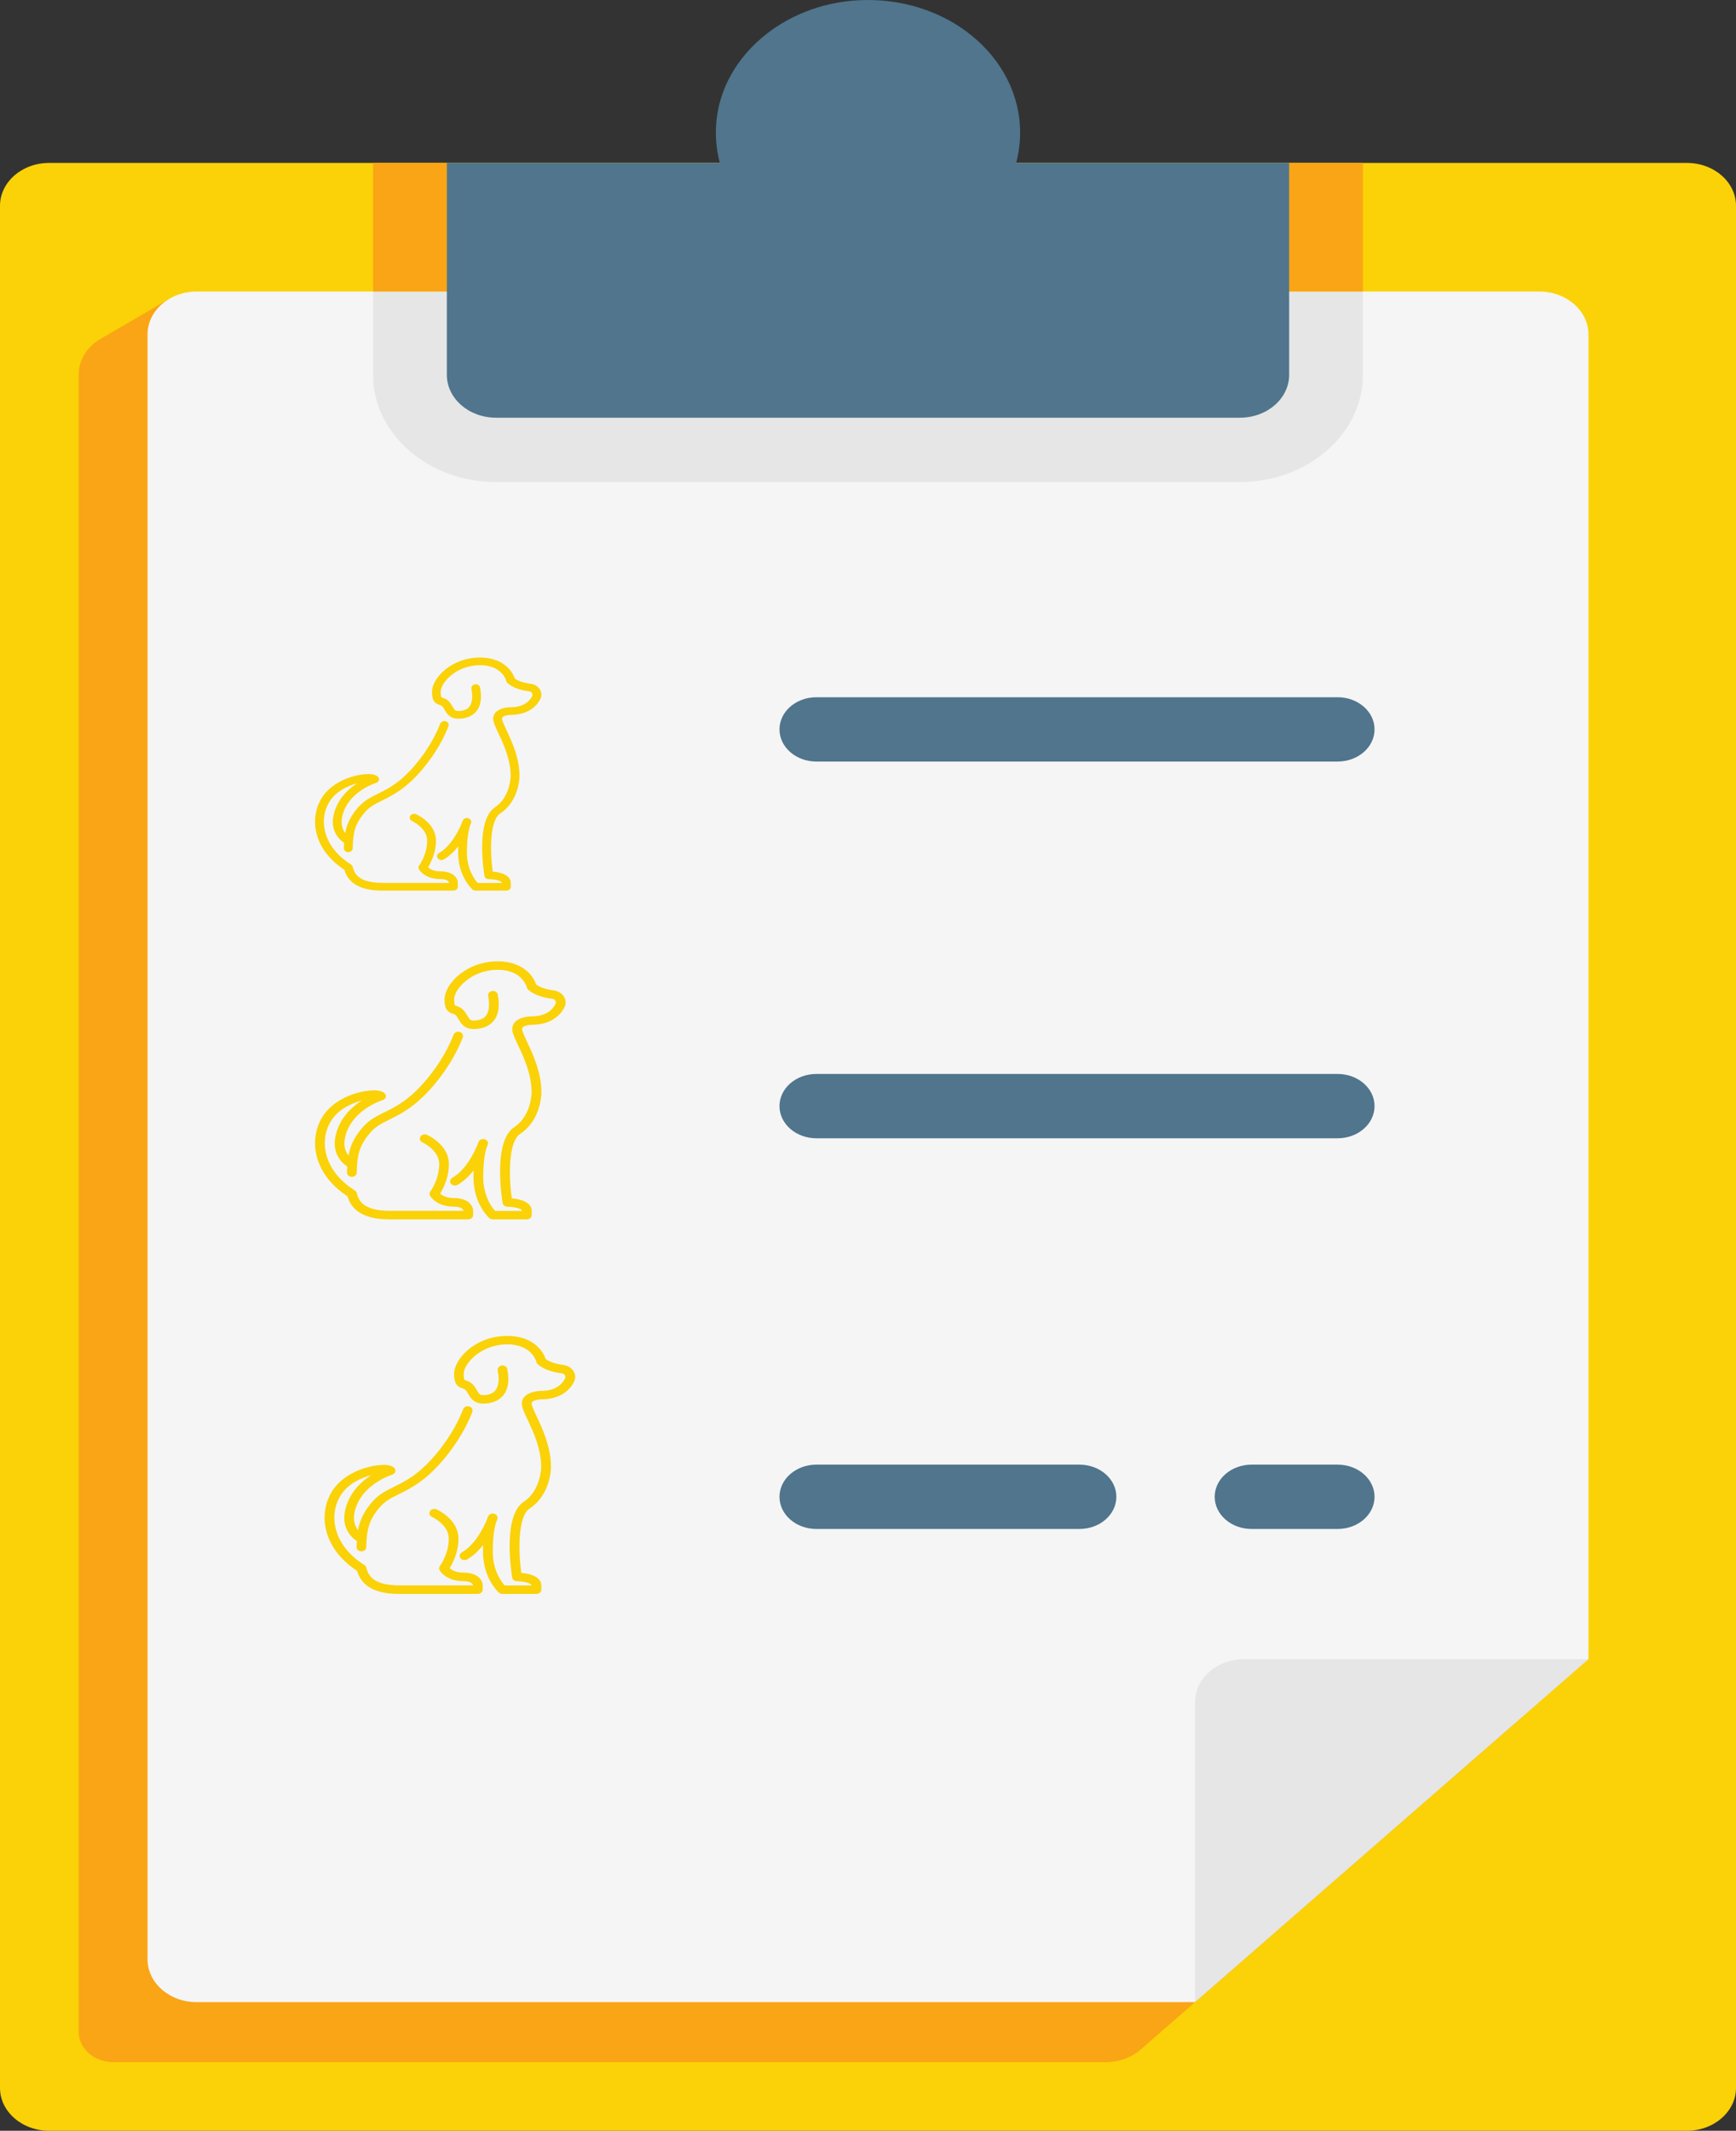 <svg width="75" height="92" viewBox="0 0 75 92" fill="none" xmlns="http://www.w3.org/2000/svg">
  <rect x="0" y="0" width="75" height="92" fill="#333333" stroke="none"/>
  <path d="M75 8.885V90.149C75 91.171 74.048 92 72.875 92H2.125C0.952 92 0 91.171 0 90.149V8.885C0 7.863 0.952 7.034 2.125 7.034H72.875C74.048 7.034 75 7.863 75 8.885Z" fill="#FAD207" />
  <path d="M3.399 16.169V87.728C3.399 88.452 4.073 89.038 4.904 89.038H47.774C48.338 89.038 48.878 88.843 49.277 88.496L65.652 74.23V15.179H7.633L7.275 12.926L4.345 14.63C3.754 14.973 3.399 15.551 3.399 16.169Z" fill="#FAA515" />
  <path d="M68.626 14.438V71.638L55.878 75.71L51.629 86.447H8.499C7.325 86.447 6.374 85.618 6.374 84.596V14.438C6.374 13.416 7.325 12.587 8.499 12.587H66.501C67.675 12.587 68.626 13.416 68.626 14.438Z" fill="#F5F5F5" />
  <path d="M68.626 71.638L51.629 86.447V73.489C51.629 72.466 52.58 71.638 53.754 71.638H68.626Z" fill="#E6E6E6" />
  <path d="M58.882 12.587V16.184C58.882 18.735 56.498 20.812 53.57 20.812H21.429C18.501 20.812 16.117 18.735 16.117 16.184V12.587H58.882Z" fill="#E6E6E6" />
  <path d="M16.117 7.034H58.882V12.588H16.117V7.034Z" fill="#FAA515" />
  <path d="M55.695 7.03V16.183C55.695 17.206 54.744 18.035 53.57 18.035H21.429C20.256 18.035 19.305 17.206 19.305 16.183V7.03L31.098 7.03C30.941 6.443 30.888 5.822 30.956 5.181C31.249 2.415 33.852 0.205 37.033 0.014C40.874 -0.217 44.072 2.43 44.072 5.727C44.072 6.175 44.013 6.612 43.901 7.03L55.695 7.03Z" fill="#50758D" />
  <path d="M57.791 32.881H35.269C34.389 32.881 33.676 32.26 33.676 31.493C33.676 30.726 34.389 30.105 35.269 30.105H57.791C58.671 30.105 59.384 30.726 59.384 31.493C59.384 32.26 58.671 32.881 57.791 32.881Z" fill="#50758D" />
  <path d="M57.791 49.147H35.269C34.389 49.147 33.676 48.525 33.676 47.758C33.676 46.992 34.389 46.37 35.269 46.37H57.791C58.671 46.37 59.384 46.992 59.384 47.758C59.384 48.525 58.671 49.147 57.791 49.147Z" fill="#50758D" />
  <path d="M57.79 66.016H54.072C53.192 66.016 52.478 65.394 52.478 64.628C52.478 63.861 53.192 63.239 54.072 63.239H57.79C58.67 63.239 59.384 63.861 59.384 64.628C59.384 65.394 58.67 66.016 57.79 66.016Z" fill="#50758D" />
  <path d="M46.636 66.016H35.269C34.389 66.016 33.676 65.394 33.676 64.628C33.676 63.861 34.389 63.239 35.269 63.239H46.636C47.516 63.239 48.23 63.861 48.23 64.628C48.23 65.394 47.516 66.016 46.636 66.016Z" fill="#50758D" />
  <path d="M21.871 38.453H20.548C20.497 38.453 20.45 38.435 20.414 38.405C20.39 38.384 19.792 37.849 19.792 36.803C19.792 36.711 19.792 36.625 19.796 36.545C19.628 36.761 19.42 36.965 19.172 37.107C19.085 37.157 18.968 37.135 18.912 37.059C18.855 36.983 18.88 36.881 18.966 36.832C19.482 36.538 19.811 35.87 19.934 35.578C19.966 35.476 19.995 35.425 20.002 35.411C20.046 35.335 20.149 35.299 20.24 35.332C20.331 35.363 20.38 35.451 20.352 35.533C20.348 35.543 20.331 35.596 20.297 35.677C20.246 35.84 20.172 36.19 20.172 36.805C20.172 37.541 20.511 37.985 20.637 38.125H21.684C21.684 38.024 21.348 37.96 21.117 37.96C21.023 37.96 20.943 37.899 20.93 37.818C20.89 37.572 20.56 35.396 21.382 34.859C22.051 34.42 22.062 33.514 22.062 33.506C22.062 32.787 21.756 32.135 21.531 31.659C21.401 31.38 21.306 31.178 21.306 31.032C21.306 30.641 21.801 30.537 22.062 30.537C22.705 30.537 22.93 30.19 22.998 30.04C23.003 30.025 23.007 30.009 23.007 29.991C23.007 29.921 22.948 29.862 22.871 29.852C22.584 29.816 22.189 29.725 21.928 29.497C21.901 29.474 21.884 29.445 21.877 29.413C21.869 29.385 21.697 28.721 20.739 28.721C19.7 28.721 19.038 29.479 19.038 29.875C19.038 30.072 19.07 30.108 19.072 30.11C19.078 30.113 19.102 30.121 19.121 30.128C19.182 30.147 19.273 30.177 19.361 30.255C19.45 30.332 19.497 30.42 19.545 30.499C19.637 30.66 19.673 30.7 19.796 30.7C19.934 30.7 20.125 30.674 20.25 30.545C20.397 30.393 20.439 30.113 20.367 29.737C20.35 29.648 20.42 29.562 20.522 29.547C20.626 29.53 20.722 29.593 20.739 29.682C20.832 30.164 20.764 30.525 20.539 30.758C20.367 30.936 20.11 31.03 19.798 31.03C19.43 31.03 19.297 30.799 19.208 30.646C19.172 30.583 19.138 30.523 19.097 30.487C19.067 30.461 19.036 30.451 18.993 30.436C18.779 30.367 18.664 30.256 18.664 29.875C18.664 29.285 19.494 28.391 20.743 28.391C21.709 28.391 22.13 28.953 22.236 29.293C22.387 29.405 22.631 29.486 22.93 29.526C23.19 29.558 23.389 29.758 23.389 29.991C23.389 30.05 23.378 30.106 23.353 30.159C23.279 30.324 22.967 30.865 22.066 30.865C22.062 30.865 21.688 30.875 21.688 31.03C21.688 31.112 21.784 31.315 21.884 31.531C22.108 32.005 22.444 32.719 22.444 33.504C22.444 33.549 22.434 34.583 21.612 35.121C21.151 35.423 21.166 36.767 21.287 37.635C21.677 37.665 22.066 37.805 22.066 38.123V38.288C22.066 38.379 21.981 38.453 21.877 38.453H21.871Z" fill="#FAD207" />
  <path d="M15.047 36.795H15.043C14.94 36.793 14.857 36.717 14.858 36.626C14.873 35.911 14.972 35.445 15.459 34.876C15.718 34.573 16.016 34.426 16.331 34.27C16.773 34.052 17.273 33.803 17.914 33.056C18.525 32.341 18.852 31.677 19.018 31.247C19.052 31.161 19.158 31.115 19.258 31.143C19.356 31.173 19.409 31.267 19.377 31.353C19.201 31.806 18.858 32.505 18.216 33.254C17.528 34.057 16.968 34.335 16.518 34.558C16.214 34.709 15.973 34.828 15.761 35.074C15.331 35.577 15.251 35.963 15.236 36.633C15.234 36.724 15.149 36.795 15.047 36.795Z" fill="#FAD207" />
  <path d="M19.589 38.453H16.563C16.204 38.453 15.128 38.453 14.88 37.555C13.485 36.645 13.352 35.252 13.942 34.389C14.36 33.779 15.151 33.494 15.701 33.434C15.907 33.411 16.183 33.409 16.319 33.529C16.367 33.57 16.386 33.628 16.37 33.685C16.355 33.741 16.308 33.786 16.246 33.804C16.236 33.807 15.194 34.126 14.852 35.026C14.529 35.874 15.13 36.148 15.136 36.151C15.228 36.192 15.266 36.292 15.221 36.373C15.175 36.454 15.06 36.487 14.967 36.448C14.958 36.444 14.069 36.038 14.495 34.921C14.695 34.396 15.083 34.044 15.432 33.821C15.039 33.923 14.555 34.144 14.27 34.561C13.757 35.309 13.897 36.532 15.162 37.324C15.202 37.349 15.228 37.386 15.238 37.427C15.344 37.908 15.752 38.122 16.565 38.122H19.402C19.4 38.098 19.371 37.956 19.023 37.956C18.346 37.956 18.108 37.55 18.099 37.533C18.069 37.48 18.072 37.417 18.11 37.367C18.114 37.362 18.456 36.9 18.456 36.298C18.456 35.748 17.809 35.455 17.804 35.451C17.711 35.41 17.673 35.31 17.721 35.229C17.768 35.148 17.881 35.115 17.974 35.155C18.01 35.17 18.834 35.541 18.834 36.297C18.834 36.829 18.609 37.26 18.492 37.447C18.57 37.518 18.732 37.623 19.023 37.623C19.621 37.623 19.78 37.948 19.78 38.12V38.286C19.78 38.377 19.695 38.452 19.591 38.452L19.589 38.453Z" fill="#FAD207" />
  <path d="M22.757 52.648H21.292C21.236 52.648 21.183 52.628 21.144 52.596C21.116 52.572 20.455 51.98 20.455 50.822C20.455 50.72 20.455 50.625 20.459 50.535C20.273 50.775 20.043 51.001 19.769 51.158C19.673 51.213 19.543 51.189 19.48 51.105C19.417 51.021 19.445 50.908 19.541 50.853C20.112 50.528 20.476 49.788 20.612 49.465C20.648 49.352 20.679 49.295 20.688 49.281C20.736 49.197 20.851 49.157 20.951 49.193C21.052 49.228 21.106 49.325 21.075 49.416C21.07 49.427 21.052 49.485 21.014 49.575C20.957 49.755 20.876 50.143 20.876 50.824C20.876 51.639 21.25 52.13 21.39 52.285H22.55C22.55 52.174 22.177 52.102 21.922 52.102C21.817 52.102 21.73 52.035 21.715 51.945C21.671 51.673 21.305 49.264 22.215 48.669C22.956 48.183 22.968 47.18 22.968 47.171C22.968 46.375 22.629 45.654 22.38 45.126C22.236 44.817 22.131 44.594 22.131 44.432C22.131 43.999 22.679 43.884 22.968 43.884C23.68 43.884 23.929 43.5 24.004 43.334C24.01 43.318 24.014 43.299 24.014 43.279C24.014 43.203 23.95 43.137 23.864 43.126C23.546 43.086 23.108 42.985 22.82 42.733C22.79 42.708 22.771 42.675 22.763 42.64C22.755 42.609 22.564 41.873 21.503 41.873C20.353 41.873 19.62 42.713 19.62 43.151C19.62 43.369 19.656 43.409 19.658 43.411C19.664 43.414 19.692 43.424 19.712 43.431C19.779 43.453 19.88 43.486 19.978 43.572C20.076 43.657 20.129 43.754 20.181 43.842C20.284 44.021 20.323 44.065 20.459 44.065C20.612 44.065 20.823 44.035 20.962 43.893C21.125 43.725 21.171 43.414 21.091 42.998C21.073 42.9 21.15 42.804 21.263 42.788C21.378 42.77 21.485 42.839 21.503 42.938C21.606 43.471 21.531 43.871 21.282 44.129C21.091 44.326 20.807 44.43 20.462 44.43C20.053 44.43 19.907 44.174 19.809 44.004C19.769 43.935 19.731 43.869 19.685 43.829C19.652 43.8 19.618 43.789 19.57 43.773C19.334 43.696 19.206 43.573 19.206 43.151C19.206 42.498 20.125 41.508 21.508 41.508C22.577 41.508 23.044 42.131 23.161 42.507C23.328 42.631 23.598 42.721 23.929 42.764C24.217 42.801 24.437 43.022 24.437 43.279C24.437 43.345 24.424 43.407 24.397 43.466C24.316 43.648 23.97 44.247 22.972 44.247C22.968 44.247 22.554 44.258 22.554 44.43C22.554 44.521 22.661 44.746 22.771 44.985C23.018 45.509 23.391 46.3 23.391 47.169C23.391 47.219 23.38 48.364 22.47 48.959C21.96 49.294 21.976 50.782 22.11 51.743C22.541 51.776 22.972 51.931 22.972 52.283V52.466C22.972 52.566 22.878 52.648 22.763 52.648H22.757Z" fill="#FAD207" />
  <path d="M15.201 50.813H15.197C15.082 50.811 14.99 50.727 14.992 50.626C15.009 49.835 15.118 49.318 15.657 48.688C15.943 48.353 16.274 48.19 16.623 48.018C17.112 47.776 17.666 47.501 18.375 46.673C19.052 45.882 19.414 45.147 19.598 44.671C19.635 44.576 19.752 44.524 19.863 44.556C19.972 44.589 20.03 44.693 19.995 44.788C19.8 45.29 19.42 46.063 18.709 46.893C17.948 47.781 17.327 48.089 16.83 48.336C16.493 48.503 16.226 48.635 15.992 48.908C15.515 49.465 15.427 49.892 15.41 50.633C15.408 50.734 15.314 50.813 15.201 50.813Z" fill="#FAD207" />
  <path d="M20.229 52.648H16.88C16.482 52.648 15.291 52.648 15.016 51.654C13.471 50.646 13.325 49.105 13.978 48.149C14.441 47.474 15.316 47.158 15.925 47.092C16.153 47.066 16.459 47.064 16.61 47.197C16.662 47.242 16.683 47.307 16.666 47.369C16.649 47.431 16.597 47.481 16.528 47.501C16.517 47.505 15.364 47.857 14.985 48.853C14.627 49.793 15.293 50.096 15.299 50.099C15.402 50.145 15.443 50.255 15.393 50.345C15.343 50.435 15.215 50.472 15.113 50.428C15.102 50.424 14.118 49.975 14.589 48.738C14.811 48.156 15.24 47.767 15.628 47.519C15.192 47.633 14.656 47.877 14.34 48.34C13.773 49.167 13.928 50.522 15.328 51.399C15.372 51.426 15.402 51.467 15.412 51.513C15.529 52.045 15.981 52.281 16.882 52.281H20.022C20.02 52.256 19.988 52.098 19.603 52.098C18.854 52.098 18.59 51.648 18.579 51.63C18.546 51.571 18.55 51.502 18.592 51.447C18.596 51.441 18.975 50.929 18.975 50.263C18.975 49.654 18.259 49.329 18.253 49.325C18.15 49.279 18.108 49.169 18.161 49.079C18.213 48.989 18.339 48.953 18.441 48.997C18.481 49.013 19.394 49.424 19.394 50.261C19.394 50.85 19.145 51.327 19.015 51.535C19.101 51.614 19.281 51.729 19.603 51.729C20.265 51.729 20.441 52.089 20.441 52.28V52.463C20.441 52.564 20.346 52.647 20.231 52.647L20.229 52.648Z" fill="#FAD207" />
  <path d="M23.17 68.82H21.705C21.649 68.82 21.596 68.8 21.557 68.767C21.529 68.744 20.868 68.152 20.868 66.994C20.868 66.892 20.868 66.797 20.872 66.707C20.686 66.947 20.456 67.173 20.182 67.33C20.086 67.385 19.956 67.361 19.893 67.277C19.831 67.193 19.858 67.08 19.954 67.025C20.525 66.7 20.889 65.96 21.025 65.637C21.061 65.524 21.092 65.467 21.101 65.453C21.149 65.368 21.264 65.328 21.364 65.365C21.465 65.4 21.519 65.496 21.488 65.588C21.483 65.599 21.465 65.657 21.427 65.747C21.37 65.927 21.289 66.315 21.289 66.996C21.289 67.81 21.663 68.302 21.804 68.457H22.963C22.963 68.346 22.59 68.274 22.335 68.274C22.23 68.274 22.143 68.207 22.128 68.117C22.084 67.845 21.718 65.436 22.628 64.841C23.369 64.355 23.381 63.352 23.381 63.343C23.381 62.547 23.042 61.825 22.793 61.298C22.649 60.989 22.544 60.766 22.544 60.604C22.544 60.171 23.093 60.056 23.381 60.056C24.093 60.056 24.342 59.672 24.417 59.506C24.423 59.49 24.427 59.471 24.427 59.451C24.427 59.374 24.363 59.309 24.277 59.298C23.959 59.258 23.521 59.157 23.233 58.905C23.203 58.88 23.185 58.847 23.176 58.812C23.168 58.781 22.977 58.045 21.917 58.045C20.766 58.045 20.033 58.885 20.033 59.323C20.033 59.541 20.069 59.581 20.071 59.583C20.077 59.586 20.105 59.596 20.125 59.603C20.192 59.625 20.293 59.658 20.391 59.743C20.49 59.829 20.542 59.926 20.594 60.014C20.697 60.193 20.736 60.237 20.872 60.237C21.025 60.237 21.237 60.207 21.375 60.065C21.538 59.897 21.584 59.586 21.504 59.17C21.486 59.071 21.563 58.976 21.676 58.96C21.791 58.942 21.898 59.011 21.917 59.11C22.019 59.643 21.944 60.043 21.695 60.3C21.504 60.498 21.22 60.602 20.875 60.602C20.467 60.602 20.32 60.346 20.222 60.176C20.182 60.107 20.144 60.041 20.098 60.001C20.065 59.972 20.031 59.961 19.983 59.944C19.747 59.868 19.619 59.745 19.619 59.323C19.619 58.67 20.538 57.68 21.921 57.68C22.99 57.68 23.457 58.303 23.574 58.679C23.741 58.803 24.011 58.892 24.342 58.936C24.63 58.973 24.85 59.194 24.85 59.451C24.85 59.517 24.838 59.579 24.81 59.638C24.729 59.82 24.384 60.419 23.386 60.419C23.381 60.419 22.967 60.43 22.967 60.602C22.967 60.693 23.074 60.918 23.185 61.157C23.431 61.681 23.804 62.472 23.804 63.341C23.804 63.391 23.794 64.536 22.883 65.131C22.373 65.465 22.39 66.954 22.523 67.915C22.954 67.947 23.386 68.103 23.386 68.455V68.638C23.386 68.738 23.291 68.82 23.176 68.82H23.17Z" fill="#FAD207" />
  <path d="M15.614 66.984H15.61C15.495 66.983 15.403 66.898 15.405 66.797C15.422 66.006 15.531 65.49 16.07 64.859C16.357 64.524 16.687 64.361 17.036 64.189C17.525 63.947 18.079 63.672 18.788 62.844C19.465 62.053 19.827 61.319 20.011 60.842C20.048 60.747 20.165 60.696 20.276 60.727C20.385 60.76 20.444 60.864 20.408 60.959C20.213 61.461 19.833 62.234 19.122 63.064C18.361 63.953 17.74 64.26 17.243 64.508C16.906 64.674 16.639 64.806 16.405 65.079C15.928 65.636 15.84 66.063 15.823 66.805C15.821 66.906 15.727 66.984 15.614 66.984Z" fill="#FAD207" />
  <path d="M20.642 68.82H17.293C16.895 68.82 15.704 68.82 15.429 67.826C13.884 66.818 13.738 65.277 14.391 64.321C14.854 63.645 15.729 63.33 16.338 63.264C16.566 63.238 16.872 63.236 17.023 63.368C17.075 63.414 17.096 63.478 17.079 63.541C17.062 63.603 17.01 63.653 16.941 63.673C16.93 63.677 15.777 64.029 15.398 65.025C15.04 65.965 15.706 66.268 15.712 66.271C15.815 66.317 15.857 66.427 15.806 66.517C15.756 66.607 15.628 66.644 15.526 66.6C15.515 66.596 14.531 66.147 15.002 64.91C15.224 64.328 15.653 63.939 16.041 63.691C15.605 63.805 15.069 64.049 14.753 64.512C14.186 65.339 14.341 66.694 15.741 67.571C15.785 67.598 15.815 67.638 15.825 67.684C15.942 68.217 16.395 68.453 17.295 68.453H20.435C20.433 68.428 20.402 68.27 20.016 68.27C19.267 68.27 19.003 67.82 18.993 67.802C18.959 67.743 18.963 67.673 19.005 67.618C19.009 67.613 19.388 67.101 19.388 66.435C19.388 65.826 18.672 65.501 18.666 65.497C18.563 65.451 18.522 65.341 18.574 65.251C18.626 65.161 18.752 65.124 18.854 65.168C18.894 65.185 19.807 65.596 19.807 66.433C19.807 67.022 19.558 67.499 19.428 67.706C19.514 67.785 19.694 67.901 20.016 67.901C20.678 67.901 20.854 68.261 20.854 68.451V68.635C20.854 68.736 20.76 68.819 20.644 68.819L20.642 68.82Z" fill="#FAD207" />
</svg>